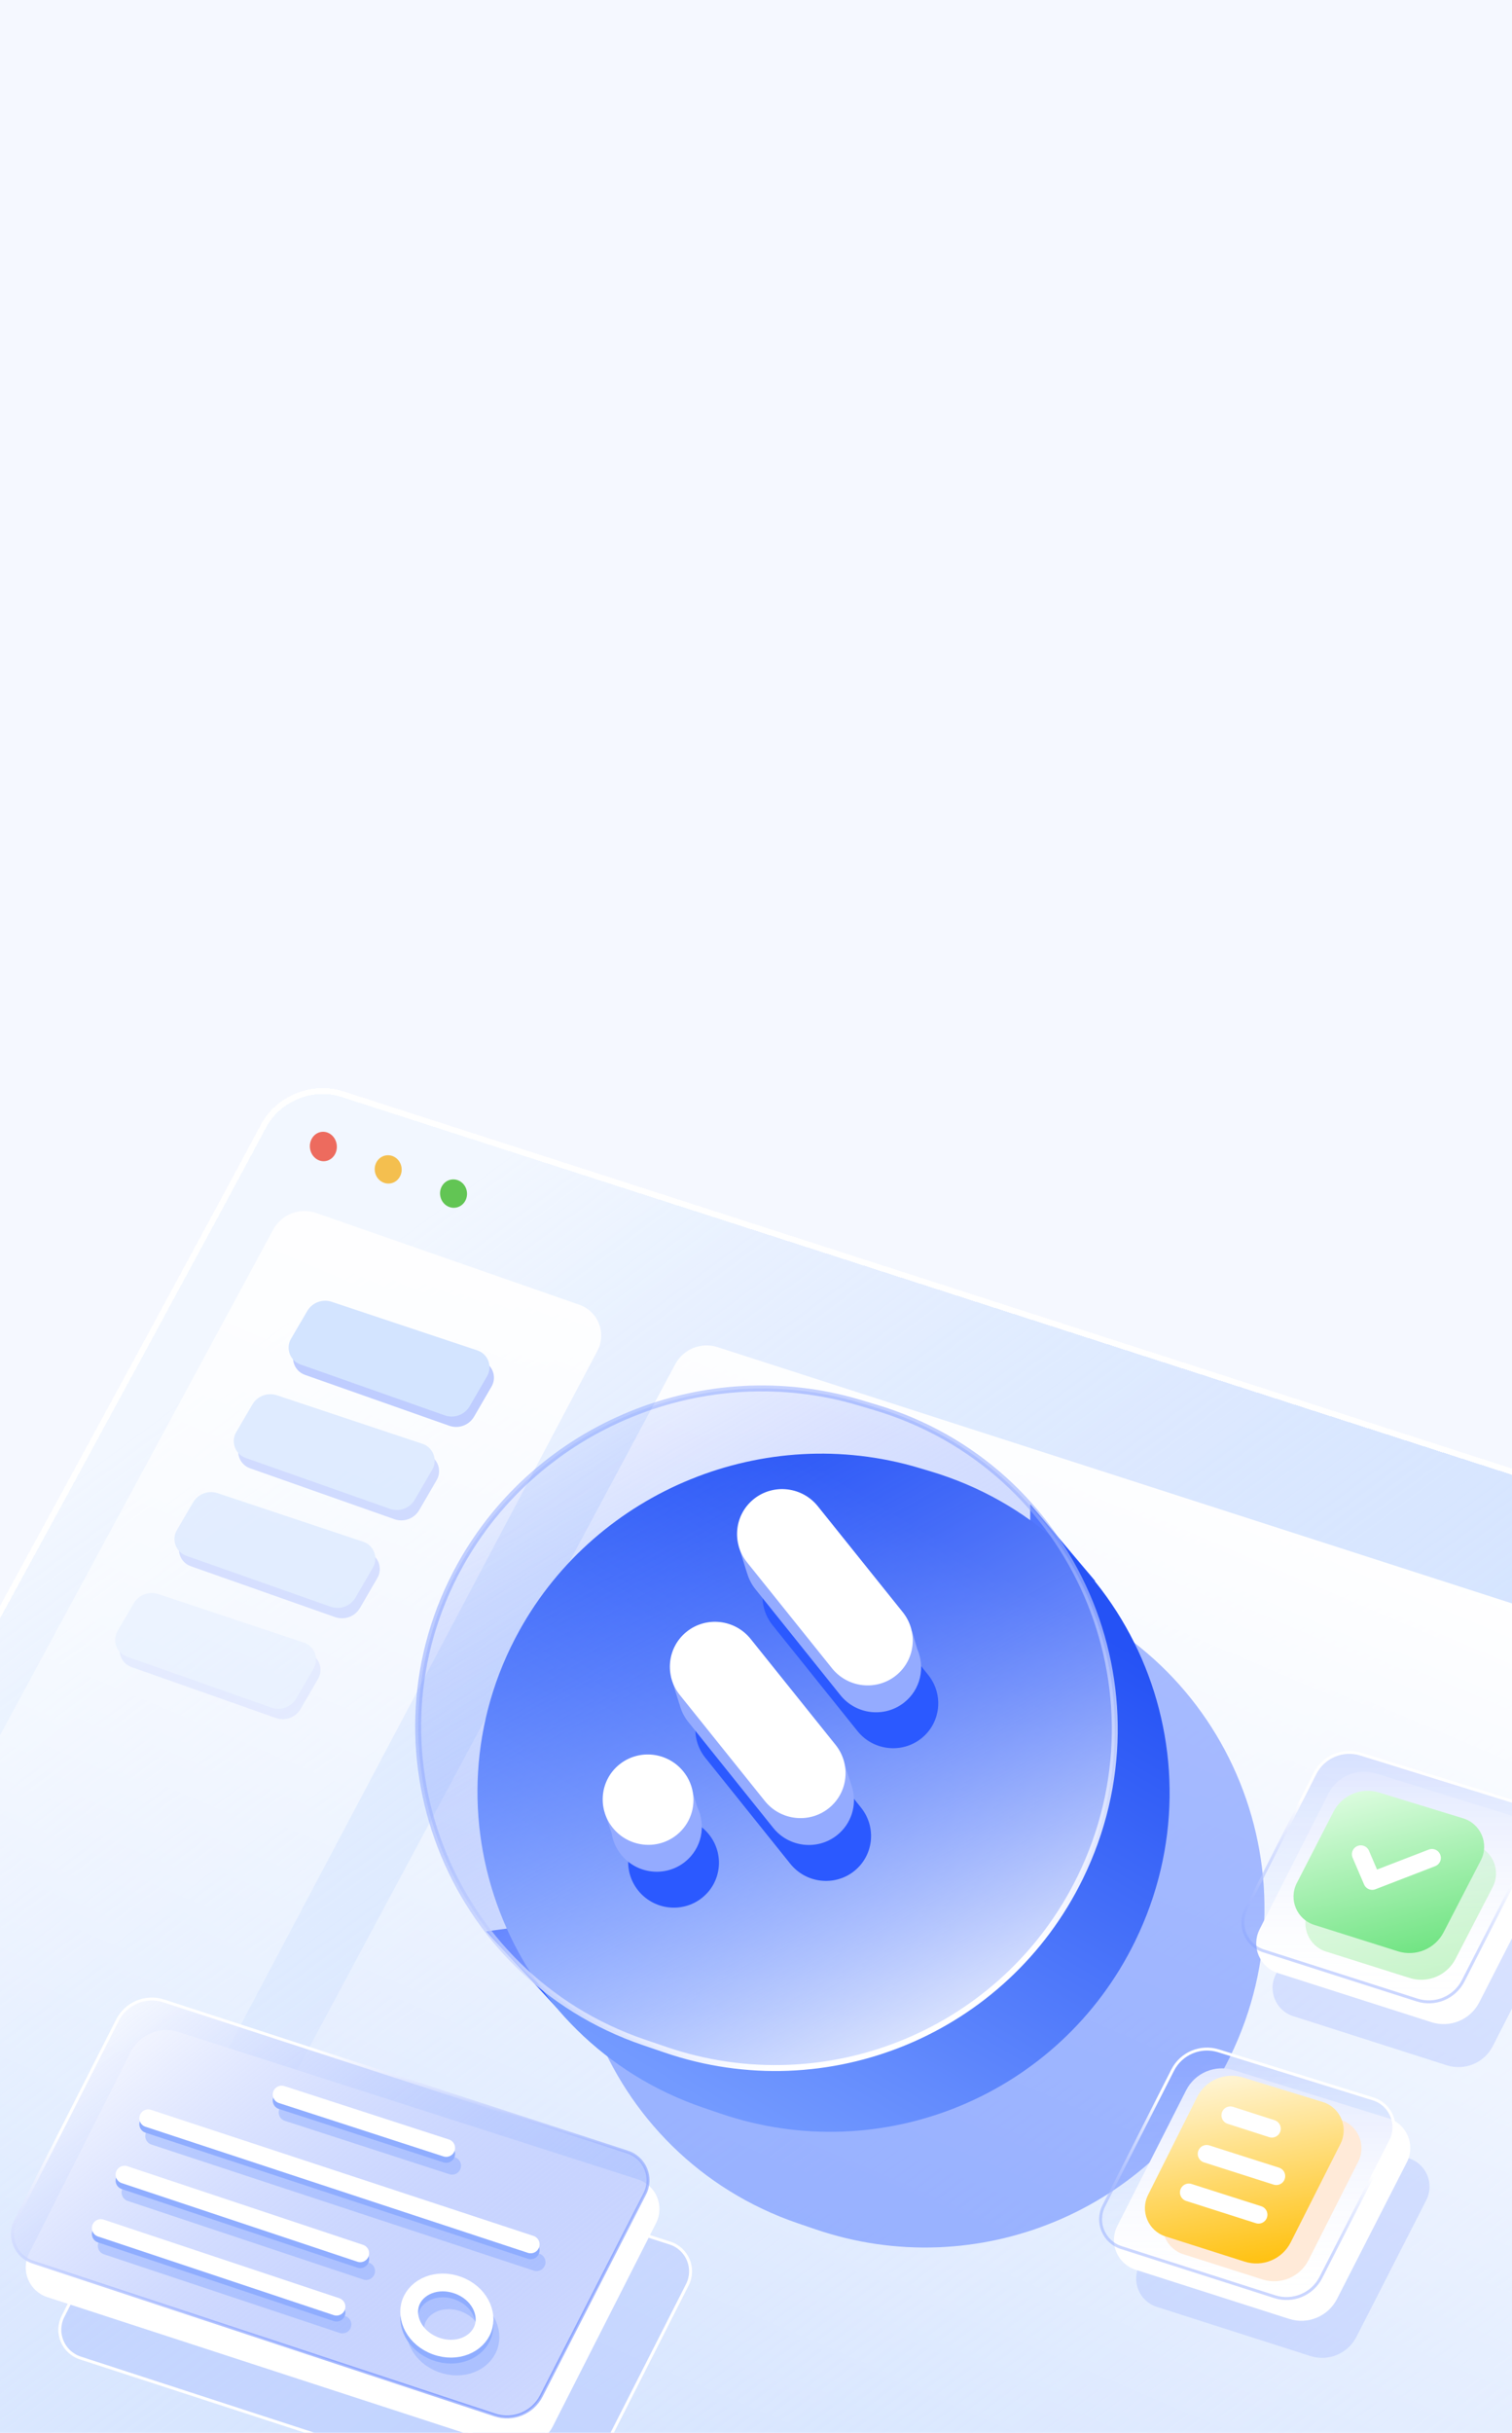 <svg width="510" height="820" viewBox="0 0 510 820" fill="none" xmlns="http://www.w3.org/2000/svg">
<g clip-path="url(#clip0_12333_21655)">
<rect width="510" height="820" fill="#F5F8FF"/>
<g filter="url(#filter0_d_12333_21655)">
<path d="M-133 772.5C-69.732 658.502 50.637 437.854 83.859 375.583C88.843 366.24 100.368 361.538 110.445 364.788L618 528.5L454 984L-133 772.5Z" fill="url(#paint0_linear_12333_21655)" shape-rendering="crispEdges"/>
<path d="M-133 772.5C-69.732 658.502 50.637 437.854 83.859 375.583C88.843 366.24 100.368 361.538 110.445 364.788L618 528.5L454 984L-133 772.5Z" stroke="white" stroke-width="2" shape-rendering="crispEdges"/>
</g>
<path d="M195.404 439.785L106.646 408.861C101.086 406.924 94.942 409.306 92.142 414.486L-80.882 734.512C-86.89 745.623 -81.22 759.452 -69.142 763.148L-0.196 784.248C13.559 788.458 28.365 782.312 35.096 769.6L201.506 455.32C204.659 449.366 201.766 442.002 195.404 439.785Z" fill="url(#paint1_linear_12333_21655)"/>
<path d="M601.797 570.05L242.028 454.072C236.51 452.293 230.509 454.713 227.77 459.823L54.09 783.813C48.273 794.664 53.548 808.145 65.185 812.166L451.678 945.714C467.325 951.12 484.395 942.831 489.82 927.19L608.815 584.124C610.837 578.295 607.67 571.943 601.797 570.05Z" fill="url(#paint2_linear_12333_21655)"/>
<path d="M188 677L164 651L175 649.5L188 677Z" fill="#2B59FF"/>
<path d="M162.504 458.668L113.386 442.295C110.247 441.249 106.804 442.544 105.132 445.4L99.672 454.727C97.768 457.98 99.3 462.163 102.856 463.416L151.534 480.574C154.705 481.691 158.223 480.397 159.913 477.49L165.793 467.376C167.705 464.087 166.113 459.871 162.504 458.668Z" fill="#BFCDFF"/>
<path d="M161.004 455.168L111.886 438.795C108.747 437.749 105.304 439.044 103.632 441.9L98.172 451.227C96.268 454.48 97.8 458.663 101.356 459.916L150.034 477.074C153.205 478.191 156.723 476.897 158.413 473.99L164.293 463.876C166.205 460.587 164.613 456.371 161.004 455.168Z" fill="#D3E4FF"/>
<g opacity="0.7">
<path d="M144.004 490.168L94.886 473.795C91.747 472.749 88.303 474.044 86.632 476.9L81.172 486.227C79.268 489.48 80.8 493.663 84.356 494.916L133.034 512.074C136.205 513.191 139.723 511.897 141.413 508.99L147.293 498.876C149.205 495.587 147.613 491.371 144.004 490.168Z" fill="#BFCDFF"/>
<path d="M142.504 486.668L93.386 470.295C90.247 469.249 86.803 470.544 85.132 473.4L79.672 482.727C77.768 485.98 79.3 490.163 82.856 491.416L131.534 508.574C134.705 509.691 138.223 508.397 139.913 505.49L145.793 495.376C147.705 492.087 146.113 487.871 142.504 486.668Z" fill="#D3E4FF"/>
</g>
<g opacity="0.6">
<path d="M124.004 523.168L74.886 506.795C71.747 505.749 68.303 507.044 66.632 509.9L61.172 519.227C59.268 522.48 60.8 526.663 64.356 527.916L113.034 545.074C116.205 546.191 119.723 544.897 121.413 541.99L127.293 531.876C129.205 528.587 127.613 524.371 124.004 523.168Z" fill="#BFCDFF"/>
<path d="M122.504 519.668L73.386 503.295C70.247 502.249 66.803 503.544 65.132 506.4L59.672 515.727C57.768 518.98 59.3 523.163 62.856 524.416L111.534 541.574C114.705 542.691 118.223 541.397 119.913 538.49L125.793 528.376C127.705 525.087 126.113 520.871 122.504 519.668Z" fill="#D3E4FF"/>
</g>
<g opacity="0.3">
<path d="M104.004 557.168L54.886 540.795C51.747 539.749 48.303 541.044 46.632 543.9L41.172 553.227C39.268 556.48 40.8 560.663 44.356 561.916L93.034 579.074C96.205 580.191 99.723 578.897 101.413 575.99L107.293 565.876C109.205 562.587 107.613 558.371 104.004 557.168Z" fill="#BFCDFF"/>
<path d="M102.504 553.668L53.386 537.295C50.247 536.249 46.803 537.544 45.132 540.4L39.672 549.727C37.768 552.98 39.3 557.163 42.856 558.416L91.534 575.574C94.705 576.691 98.223 575.397 99.913 572.49L105.793 562.376C107.705 559.087 106.113 554.871 102.504 553.668Z" fill="#D3E4FF"/>
</g>
<ellipse cx="4.966" cy="4.545" rx="4.966" ry="4.545" transform="matrix(-0.113 -0.994 -0.994 0.113 114.15 390.869)" fill="#ED6B5E"/>
<ellipse cx="4.783" cy="4.545" rx="4.783" ry="4.545" transform="matrix(-0.146 -0.989 -0.989 0.146 136.131 398.231)" fill="#F4BF4F"/>
<path d="M369.5 533C362.333 524.5 347.9 507.4 347.5 507V524L369.5 533Z" fill="#2B59FF"/>
<ellipse cx="4.79" cy="4.545" rx="4.79" ry="4.545" transform="matrix(-0.157 -0.988 -0.988 0.157 158.223 406.34)" fill="#62C554"/>
<g opacity="0.4" filter="url(#filter1_f_12333_21655)">
<path d="M345.715 534.894L341.833 533.739C290.003 518.322 233.475 541.262 207.225 588.536C173.239 649.742 202.899 726.788 269.153 749.405L275.032 751.411C329.596 770.037 389.497 745.177 414.837 693.389C445.679 630.357 412.973 554.908 345.715 534.894Z" fill="url(#paint3_linear_12333_21655)"/>
</g>
<path d="M313.715 495.894L309.833 494.739C258.003 479.322 201.475 502.262 175.225 549.536C141.239 610.742 170.899 687.788 237.153 710.405L243.032 712.411C297.596 731.037 357.497 706.177 382.837 654.389C413.679 591.357 380.973 515.908 313.715 495.894Z" fill="url(#paint4_linear_12333_21655)"/>
<g filter="url(#filter2_b_12333_21655)">
<path d="M295.222 474.372C293.413 473.833 291.615 473.297 289.828 472.765C238.004 457.335 181.476 480.261 155.226 527.534C121.24 588.74 150.902 665.786 217.158 688.4L224.533 690.917C279.097 709.54 338.996 684.678 364.336 632.891C395.179 569.858 362.476 494.405 295.222 474.372Z" fill="url(#paint5_linear_12333_21655)"/>
<path d="M295.222 474.372C293.413 473.833 291.615 473.297 289.828 472.765C238.004 457.335 181.476 480.261 155.226 527.534C121.24 588.74 150.902 665.786 217.158 688.4L224.533 690.917C279.097 709.54 338.996 684.678 364.336 632.891C395.179 569.858 362.476 494.405 295.222 474.372Z" stroke="url(#paint6_linear_12333_21655)" stroke-width="2"/>
</g>
<g filter="url(#filter3_f_12333_21655)">
<path fill-rule="evenodd" clip-rule="evenodd" d="M260.576 547.777L289.227 583.485C294.519 590.08 304.152 591.197 310.746 585.976C317.338 580.754 318.392 571.176 313.101 564.58L284.45 528.869C279.159 522.275 269.525 521.16 262.933 526.38C256.341 531.602 255.284 541.18 260.576 547.777ZM290.442 609.309L261.791 573.6C256.499 567.003 246.866 565.888 240.273 571.11C233.681 576.332 232.626 585.909 237.916 592.505L266.568 628.216C271.859 634.81 281.494 635.924 288.087 630.704C294.679 625.482 295.735 615.904 290.442 609.309ZM217.613 615.833C224.207 610.612 233.839 611.726 239.132 618.321C244.425 624.916 243.369 634.495 236.775 639.716C230.184 644.936 220.549 643.823 215.258 637.228C209.966 630.633 211.021 621.054 217.613 615.833Z" fill="#2B59FF"/>
</g>
<path fill-rule="evenodd" clip-rule="evenodd" d="M251.986 530.257L249.158 521.202L259.934 506.905L257.522 513.993C264.1 509.089 273.484 510.281 278.68 516.757L305.297 549.931L307.621 549.826L309.403 555.868C312.137 562.045 310.504 569.485 304.977 573.863C298.383 579.085 288.75 577.968 283.457 571.373L254.806 535.664C253.471 533.999 252.539 532.144 252 530.217L251.986 530.257ZM282.569 594.574L256.022 561.488C251.029 555.263 242.171 553.919 235.649 558.173L237.539 553.485L226.311 565.273L229.138 574.328L229.166 574.26C229.666 576.431 230.654 578.531 232.147 580.392L260.799 616.103C266.09 622.698 275.725 623.811 282.318 618.592C287.162 614.755 289.017 608.565 287.559 602.935L287.601 602.952L284.764 594.396L282.569 594.574ZM235.177 609.057L233.573 603.919L230.289 603.3C224.851 599.418 217.306 599.396 211.844 603.72C210.177 605.041 208.864 606.639 207.918 608.398L203.935 610.853L206.295 617.884C206.689 620.444 207.744 622.942 209.489 625.116C214.78 631.71 224.414 632.824 231.006 627.604C236.7 623.095 238.264 615.337 235.177 609.057Z" fill="#94ABFF"/>
<path fill-rule="evenodd" clip-rule="evenodd" d="M251.979 526.609L280.63 562.317C285.923 568.912 295.556 570.029 302.15 564.808C308.742 559.586 309.795 550.008 304.505 543.412L275.853 507.701C270.562 501.107 260.928 499.992 254.337 505.212C247.744 510.434 246.687 520.012 251.979 526.609ZM281.846 588.141L253.195 552.432C247.903 545.835 238.269 544.72 231.677 549.942C225.084 555.164 224.03 564.741 229.32 571.337L257.972 607.048C263.263 613.642 272.897 614.756 279.49 609.536C286.083 604.315 287.138 594.736 281.846 588.141ZM209.017 594.665C215.611 589.444 225.243 590.558 230.535 597.153C235.828 603.748 234.773 613.327 228.179 618.548C221.587 623.768 211.952 622.655 206.662 616.06C201.369 609.465 202.424 599.886 209.017 594.665Z" fill="white"/>
<g filter="url(#filter4_f_12333_21655)">
<path d="M430.316 665.526L453.532 619.788C456.401 614.136 462.929 611.377 468.982 613.258L521.157 629.474C527.082 631.316 529.917 638.052 527.093 643.576L503.523 689.675C500.626 695.342 494.052 698.078 487.989 696.139L436.188 679.577C430.321 677.701 427.528 671.019 430.316 665.526Z" fill="#96AFFF" fill-opacity="0.3"/>
</g>
<path d="M425.316 650.526L448.532 604.788C451.401 599.136 457.929 596.377 463.982 598.258L516.157 614.474C522.082 616.316 524.917 623.052 522.093 628.576L498.523 674.675C495.626 680.342 489.052 683.078 482.989 681.139L431.188 664.577C425.321 662.701 422.528 656.019 425.316 650.526Z" fill="white" stroke="white"/>
<g filter="url(#filter5_f_12333_21655)">
<path d="M384.316 763.526L407.532 717.788C410.401 712.136 416.929 709.377 422.982 711.258L475.157 727.474C481.082 729.316 483.917 736.052 481.093 741.576L457.523 787.675C454.626 793.342 448.052 796.078 441.989 794.139L390.188 777.577C384.321 775.701 381.528 769.019 384.316 763.526Z" fill="#96AFFF" fill-opacity="0.3"/>
</g>
<path d="M377.316 750.526L400.532 704.788C403.401 699.136 409.929 696.377 415.982 698.258L468.157 714.474C474.082 716.316 476.917 723.052 474.093 728.576L450.523 774.675C447.626 780.342 441.052 783.078 434.989 781.139L383.188 764.577C377.321 762.701 374.528 756.019 377.316 750.526Z" fill="white" stroke="white"/>
<g filter="url(#filter6_f_12333_21655)">
<path d="M21.25 780.78L55.498 712.913C58.379 707.204 64.984 704.438 71.073 706.39L225.982 756.062C231.846 757.942 234.634 764.625 231.843 770.115L197.039 838.586C194.138 844.293 187.513 847.039 181.425 845.056L27.082 794.794C21.255 792.896 18.49 786.251 21.25 780.78Z" fill="#96AFFF" fill-opacity="0.3"/>
<path d="M21.25 780.78L55.498 712.913C58.379 707.204 64.984 704.438 71.073 706.39L225.982 756.062C231.846 757.942 234.634 764.625 231.843 770.115L197.039 838.586C194.138 844.293 187.513 847.039 181.425 845.056L27.082 794.794C21.255 792.896 18.49 786.251 21.25 780.78Z" stroke="white"/>
</g>
<path d="M10.251 759.78L44.498 691.913C47.379 686.204 53.984 683.438 60.073 685.39L214.982 735.062C220.846 736.942 223.634 743.625 220.843 749.115L186.039 817.586C183.138 823.293 176.513 826.039 170.425 824.056L16.082 773.794C10.255 771.896 7.49 765.251 10.251 759.78Z" fill="white" stroke="white"/>
<g filter="url(#filter7_b_12333_21655)">
<path d="M420.316 643.526L443.532 597.788C446.401 592.136 452.929 589.377 458.982 591.258L511.157 607.474C517.082 609.316 519.917 616.052 517.093 621.576L493.523 667.675C490.626 673.342 484.052 676.078 477.989 674.139L426.188 657.577C420.321 655.701 417.528 649.019 420.316 643.526Z" fill="url(#paint7_linear_12333_21655)"/>
<path d="M420.316 643.526L443.532 597.788C446.401 592.136 452.929 589.377 458.982 591.258L511.157 607.474C517.082 609.316 519.917 616.052 517.093 621.576L493.523 667.675C490.626 673.342 484.052 676.078 477.989 674.139L426.188 657.577C420.321 655.701 417.528 649.019 420.316 643.526Z" stroke="url(#paint8_linear_12333_21655)"/>
</g>
<g filter="url(#filter8_f_12333_21655)">
<path d="M441.42 643.705L453.774 619.675C456.653 614.076 463.13 611.344 469.149 613.191L497.542 621.903C503.507 623.734 506.358 630.521 503.488 636.062L490.94 660.29C488.034 665.903 481.511 668.611 475.484 666.709L447.303 657.814C441.395 655.949 438.587 649.215 441.42 643.705Z" fill="url(#paint9_linear_12333_21655)" fill-opacity="0.39"/>
</g>
<g filter="url(#filter9_b_12333_21655)">
<path d="M437.42 634.705L449.774 610.675C452.653 605.076 459.13 602.344 465.149 604.191L493.542 612.903C499.507 614.734 502.358 621.521 499.488 627.062L486.94 651.29C484.034 656.903 477.511 659.611 471.484 657.709L443.303 648.814C437.395 646.949 434.587 640.215 437.42 634.705Z" fill="url(#paint10_linear_12333_21655)"/>
</g>
<g filter="url(#filter10_b_12333_21655)">
<path d="M372.316 743.526L395.532 697.788C398.401 692.136 404.929 689.377 410.982 691.258L463.157 707.474C469.082 709.316 471.917 716.052 469.093 721.576L445.523 767.675C442.626 773.342 436.052 776.078 429.989 774.139L378.188 757.577C372.321 755.701 369.528 749.019 372.316 743.526Z" fill="url(#paint11_linear_12333_21655)"/>
<path d="M372.316 743.526L395.532 697.788C398.401 692.136 404.929 689.377 410.982 691.258L463.157 707.474C469.082 709.316 471.917 716.052 469.093 721.576L445.523 767.675C442.626 773.342 436.052 776.078 429.989 774.139L378.188 757.577C372.321 755.701 369.528 749.019 372.316 743.526Z" stroke="url(#paint12_linear_12333_21655)"/>
</g>
<g filter="url(#filter11_f_12333_21655)">
<path d="M393.248 745.816L409.794 712.829C412.64 707.155 419.168 704.366 425.236 706.232L452.167 714.515C458.09 716.336 460.948 723.052 458.153 728.583L441.371 761.796C438.493 767.492 431.905 770.257 425.824 768.321L399.152 759.828C393.297 757.964 390.492 751.309 393.248 745.816Z" fill="#FFEAD8"/>
</g>
<g filter="url(#filter12_b_12333_21655)">
<path d="M387.248 739.816L403.794 706.829C406.64 701.155 413.168 698.366 419.236 700.232L446.167 708.515C452.09 710.336 454.948 717.052 452.153 722.583L435.371 755.796C432.493 761.492 425.905 764.257 419.824 762.321L393.152 753.828C387.297 751.964 384.492 745.309 387.248 739.816Z" fill="url(#paint13_linear_12333_21655)"/>
</g>
<g filter="url(#filter13_b_12333_21655)">
<path d="M5.277 748.441L39.626 680.91C42.528 675.204 49.152 672.461 55.239 674.443L211.682 725.388C217.533 727.293 220.292 733.98 217.486 739.456L182.578 807.589C179.655 813.293 173.012 816.016 166.927 814.004L11.051 762.47C5.237 760.547 2.501 753.899 5.277 748.441Z" fill="url(#paint14_linear_12333_21655)"/>
<path d="M5.277 748.441L39.626 680.91C42.528 675.204 49.152 672.461 55.239 674.443L211.682 725.388C217.533 727.293 220.292 733.98 217.486 739.456L182.578 807.589C179.655 813.293 173.012 816.016 166.927 814.004L11.051 762.47C5.237 760.547 2.501 753.899 5.277 748.441Z" stroke="url(#paint15_linear_12333_21655)"/>
</g>
<path d="M415 713L429 717.5" stroke="white" stroke-width="6" stroke-linecap="round"/>
<path d="M407 726L430.5 733.5" stroke="white" stroke-width="6" stroke-linecap="round"/>
<path d="M401 739L424.5 746.5" stroke="white" stroke-width="6" stroke-linecap="round"/>
<g filter="url(#filter14_f_12333_21655)">
<path d="M52 720L181 762.5" stroke="#80A3FF" stroke-opacity="0.4" stroke-width="6" stroke-linecap="round"/>
<path d="M97 712L152.5 730" stroke="#80A3FF" stroke-opacity="0.4" stroke-width="6" stroke-linecap="round"/>
<path d="M44 739L123.5 765.5" stroke="#80A3FF" stroke-opacity="0.4" stroke-width="6" stroke-linecap="round"/>
<path d="M36 757L115.5 783.5" stroke="#80A3FF" stroke-opacity="0.4" stroke-width="6" stroke-linecap="round"/>
<path d="M164.891 790.909C162.967 796.218 156.105 799.32 149.01 796.749C141.915 794.178 138.632 787.401 140.556 782.091C142.48 776.782 149.342 773.68 156.437 776.251C163.532 778.822 166.815 785.599 164.891 790.909Z" stroke="#80A3FF" stroke-opacity="0.4" stroke-width="6"/>
</g>
<path d="M50 716L179 758.5" stroke="#8FADFF" stroke-width="6" stroke-linecap="round"/>
<path d="M95 708L150.5 726" stroke="#8FADFF" stroke-width="6" stroke-linecap="round"/>
<path d="M42 735L121.5 761.5" stroke="#8FADFF" stroke-width="6" stroke-linecap="round"/>
<path d="M34 753L113.5 779.5" stroke="#8FADFF" stroke-width="6" stroke-linecap="round"/>
<path d="M162.891 786.909C160.967 792.218 154.105 795.32 147.01 792.749C139.915 790.178 136.632 783.401 138.556 778.091C140.48 772.782 147.342 769.68 154.437 772.251C161.532 774.822 164.815 781.599 162.891 786.909Z" stroke="#8FADFF" stroke-width="6"/>
<path d="M50 714L179 756.5" stroke="white" stroke-width="6" stroke-linecap="round"/>
<path d="M95 706L150.5 724" stroke="white" stroke-width="6" stroke-linecap="round"/>
<path d="M42 733L121.5 759.5" stroke="white" stroke-width="6" stroke-linecap="round"/>
<path d="M34 751L113.5 777.5" stroke="white" stroke-width="6" stroke-linecap="round"/>
<path d="M162.891 784.909C160.967 790.218 154.105 793.32 147.01 790.749C139.915 788.178 136.632 781.401 138.556 776.091C140.48 770.782 147.342 767.68 154.437 770.251C161.532 772.822 164.815 779.599 162.891 784.909Z" stroke="white" stroke-width="6"/>
<path d="M459 625L462.857 634L483 626.227" stroke="white" stroke-width="6" stroke-linecap="round" stroke-linejoin="round"/>
</g>
<defs>
<filter id="filter0_d_12333_21655" x="-187.445" y="308.762" width="869.736" height="738.518" filterUnits="userSpaceOnUse" color-interpolation-filters="sRGB">
<feFlood flood-opacity="0" result="BackgroundImageFix"/>
<feColorMatrix in="SourceAlpha" type="matrix" values="0 0 0 0 0 0 0 0 0 0 0 0 0 0 0 0 0 0 127 0" result="hardAlpha"/>
<feOffset dx="5" dy="4"/>
<feGaussianBlur stdDeviation="29"/>
<feComposite in2="hardAlpha" operator="out"/>
<feColorMatrix type="matrix" values="0 0 0 0 0.451 0 0 0 0 0.635 0 0 0 0 1 0 0 0 0.21 0"/>
<feBlend mode="normal" in2="BackgroundImageFix" result="effect1_dropShadow_12333_21655"/>
<feBlend mode="normal" in="SourceGraphic" in2="effect1_dropShadow_12333_21655" result="shape"/>
</filter>
<filter id="filter1_f_12333_21655" x="158.049" y="493.971" width="303.468" height="298.597" filterUnits="userSpaceOnUse" color-interpolation-filters="sRGB">
<feFlood flood-opacity="0" result="BackgroundImageFix"/>
<feBlend mode="normal" in="SourceGraphic" in2="BackgroundImageFix" result="shape"/>
<feGaussianBlur stdDeviation="17.5" result="effect1_foregroundBlur_12333_21655"/>
</filter>
<filter id="filter2_b_12333_21655" x="122.051" y="448.989" width="272.966" height="267.083" filterUnits="userSpaceOnUse" color-interpolation-filters="sRGB">
<feFlood flood-opacity="0" result="BackgroundImageFix"/>
<feGaussianBlur in="BackgroundImageFix" stdDeviation="9"/>
<feComposite in2="SourceAlpha" operator="in" result="effect1_backgroundBlur_12333_21655"/>
<feBlend mode="normal" in="SourceGraphic" in2="effect1_backgroundBlur_12333_21655" result="shape"/>
</filter>
<filter id="filter3_f_12333_21655" x="205.887" y="517.091" width="116.584" height="131.914" filterUnits="userSpaceOnUse" color-interpolation-filters="sRGB">
<feFlood flood-opacity="0" result="BackgroundImageFix"/>
<feBlend mode="normal" in="SourceGraphic" in2="BackgroundImageFix" result="shape"/>
<feGaussianBlur stdDeviation="3" result="effect1_foregroundBlur_12333_21655"/>
</filter>
<filter id="filter4_f_12333_21655" x="417.229" y="600.67" width="122.964" height="108.088" filterUnits="userSpaceOnUse" color-interpolation-filters="sRGB">
<feFlood flood-opacity="0" result="BackgroundImageFix"/>
<feBlend mode="normal" in="SourceGraphic" in2="BackgroundImageFix" result="shape"/>
<feGaussianBlur stdDeviation="6" result="effect1_foregroundBlur_12333_21655"/>
</filter>
<filter id="filter5_f_12333_21655" x="371.229" y="698.67" width="122.964" height="108.088" filterUnits="userSpaceOnUse" color-interpolation-filters="sRGB">
<feFlood flood-opacity="0" result="BackgroundImageFix"/>
<feBlend mode="normal" in="SourceGraphic" in2="BackgroundImageFix" result="shape"/>
<feGaussianBlur stdDeviation="6" result="effect1_foregroundBlur_12333_21655"/>
</filter>
<filter id="filter6_f_12333_21655" x="5.674" y="691.268" width="241.76" height="168.93" filterUnits="userSpaceOnUse" color-interpolation-filters="sRGB">
<feFlood flood-opacity="0" result="BackgroundImageFix"/>
<feBlend mode="normal" in="SourceGraphic" in2="BackgroundImageFix" result="shape"/>
<feGaussianBlur stdDeviation="7" result="effect1_foregroundBlur_12333_21655"/>
</filter>
<filter id="filter7_b_12333_21655" x="414.729" y="586.17" width="107.965" height="93.088" filterUnits="userSpaceOnUse" color-interpolation-filters="sRGB">
<feFlood flood-opacity="0" result="BackgroundImageFix"/>
<feGaussianBlur in="BackgroundImageFix" stdDeviation="2"/>
<feComposite in2="SourceAlpha" operator="in" result="effect1_backgroundBlur_12333_21655"/>
<feBlend mode="normal" in="SourceGraphic" in2="effect1_backgroundBlur_12333_21655" result="shape"/>
</filter>
<filter id="filter8_f_12333_21655" x="437.308" y="609.618" width="70.304" height="60.695" filterUnits="userSpaceOnUse" color-interpolation-filters="sRGB">
<feFlood flood-opacity="0" result="BackgroundImageFix"/>
<feBlend mode="normal" in="SourceGraphic" in2="BackgroundImageFix" result="shape"/>
<feGaussianBlur stdDeviation="1.5" result="effect1_foregroundBlur_12333_21655"/>
</filter>
<filter id="filter9_b_12333_21655" x="432.308" y="599.618" width="72.304" height="62.695" filterUnits="userSpaceOnUse" color-interpolation-filters="sRGB">
<feFlood flood-opacity="0" result="BackgroundImageFix"/>
<feGaussianBlur in="BackgroundImageFix" stdDeviation="2"/>
<feComposite in2="SourceAlpha" operator="in" result="effect1_backgroundBlur_12333_21655"/>
<feBlend mode="normal" in="SourceGraphic" in2="effect1_backgroundBlur_12333_21655" result="shape"/>
</filter>
<filter id="filter10_b_12333_21655" x="366.729" y="686.17" width="107.965" height="93.088" filterUnits="userSpaceOnUse" color-interpolation-filters="sRGB">
<feFlood flood-opacity="0" result="BackgroundImageFix"/>
<feGaussianBlur in="BackgroundImageFix" stdDeviation="2"/>
<feComposite in2="SourceAlpha" operator="in" result="effect1_backgroundBlur_12333_21655"/>
<feBlend mode="normal" in="SourceGraphic" in2="effect1_backgroundBlur_12333_21655" result="shape"/>
</filter>
<filter id="filter11_f_12333_21655" x="390.182" y="703.656" width="71.05" height="67.279" filterUnits="userSpaceOnUse" color-interpolation-filters="sRGB">
<feFlood flood-opacity="0" result="BackgroundImageFix"/>
<feBlend mode="normal" in="SourceGraphic" in2="BackgroundImageFix" result="shape"/>
<feGaussianBlur stdDeviation="1" result="effect1_foregroundBlur_12333_21655"/>
</filter>
<filter id="filter12_b_12333_21655" x="382.182" y="695.656" width="75.05" height="71.279" filterUnits="userSpaceOnUse" color-interpolation-filters="sRGB">
<feFlood flood-opacity="0" result="BackgroundImageFix"/>
<feGaussianBlur in="BackgroundImageFix" stdDeviation="2"/>
<feComposite in2="SourceAlpha" operator="in" result="effect1_backgroundBlur_12333_21655"/>
<feBlend mode="normal" in="SourceGraphic" in2="effect1_backgroundBlur_12333_21655" result="shape"/>
</filter>
<filter id="filter13_b_12333_21655" x="-0.314" y="669.302" width="223.405" height="149.862" filterUnits="userSpaceOnUse" color-interpolation-filters="sRGB">
<feFlood flood-opacity="0" result="BackgroundImageFix"/>
<feGaussianBlur in="BackgroundImageFix" stdDeviation="2"/>
<feComposite in2="SourceAlpha" operator="in" result="effect1_backgroundBlur_12333_21655"/>
<feBlend mode="normal" in="SourceGraphic" in2="effect1_backgroundBlur_12333_21655" result="shape"/>
</filter>
<filter id="filter14_f_12333_21655" x="28.999" y="704.999" width="159.002" height="99.657" filterUnits="userSpaceOnUse" color-interpolation-filters="sRGB">
<feFlood flood-opacity="0" result="BackgroundImageFix"/>
<feBlend mode="normal" in="SourceGraphic" in2="BackgroundImageFix" result="shape"/>
<feGaussianBlur stdDeviation="2" result="effect1_foregroundBlur_12333_21655"/>
</filter>
<linearGradient id="paint0_linear_12333_21655" x1="114.5" y1="423.5" x2="648" y2="1139" gradientUnits="userSpaceOnUse">
<stop stop-color="#F2F7FF"/>
<stop offset="1" stop-color="#74A6FF" stop-opacity="0"/>
</linearGradient>
<linearGradient id="paint1_linear_12333_21655" x1="174.5" y1="405" x2="14.5" y2="780" gradientUnits="userSpaceOnUse">
<stop stop-color="white"/>
<stop offset="1" stop-color="white" stop-opacity="0"/>
</linearGradient>
<linearGradient id="paint2_linear_12333_21655" x1="310" y1="450.5" x2="150.001" y2="825.5" gradientUnits="userSpaceOnUse">
<stop stop-color="white"/>
<stop offset="1" stop-color="white" stop-opacity="0"/>
</linearGradient>
<linearGradient id="paint3_linear_12333_21655" x1="310.75" y1="507" x2="310.75" y2="788" gradientUnits="userSpaceOnUse">
<stop stop-color="#2B59FF"/>
<stop offset="1" stop-color="#2B59FF"/>
</linearGradient>
<linearGradient id="paint4_linear_12333_21655" x1="334.5" y1="528.5" x2="226.5" y2="711.5" gradientUnits="userSpaceOnUse">
<stop stop-color="#2552F5"/>
<stop offset="0.964" stop-color="#739AFF"/>
</linearGradient>
<linearGradient id="paint5_linear_12333_21655" x1="190.5" y1="465" x2="315.5" y2="687.5" gradientUnits="userSpaceOnUse">
<stop stop-color="#2B59FF" stop-opacity="0.04"/>
<stop offset="1" stop-color="white" stop-opacity="0.78"/>
</linearGradient>
<linearGradient id="paint6_linear_12333_21655" x1="308.5" y1="675.5" x2="196.5" y2="426.5" gradientUnits="userSpaceOnUse">
<stop stop-color="white"/>
<stop offset="1" stop-color="#2B59FF" stop-opacity="0.15"/>
</linearGradient>
<linearGradient id="paint7_linear_12333_21655" x1="468.75" y1="588" x2="468.75" y2="677.5" gradientUnits="userSpaceOnUse">
<stop stop-color="#2B59FF" stop-opacity="0.17"/>
<stop offset="1" stop-color="white" stop-opacity="0"/>
</linearGradient>
<linearGradient id="paint8_linear_12333_21655" x1="433.5" y1="698" x2="463.5" y2="616" gradientUnits="userSpaceOnUse">
<stop stop-color="#2B59FF" stop-opacity="0"/>
<stop offset="1" stop-color="white"/>
</linearGradient>
<linearGradient id="paint9_linear_12333_21655" x1="464" y1="604.5" x2="482" y2="674.5" gradientUnits="userSpaceOnUse">
<stop stop-color="#E9FFEA"/>
<stop offset="1" stop-color="#64E169"/>
</linearGradient>
<linearGradient id="paint10_linear_12333_21655" x1="460" y1="595.5" x2="478" y2="665.5" gradientUnits="userSpaceOnUse">
<stop stop-color="#E9FFEA"/>
<stop offset="1" stop-color="#64E178"/>
</linearGradient>
<linearGradient id="paint11_linear_12333_21655" x1="420.75" y1="688" x2="420.75" y2="777.5" gradientUnits="userSpaceOnUse">
<stop stop-color="#2B59FF" stop-opacity="0.17"/>
<stop offset="1" stop-color="white" stop-opacity="0"/>
</linearGradient>
<linearGradient id="paint12_linear_12333_21655" x1="385.5" y1="798" x2="415.5" y2="716" gradientUnits="userSpaceOnUse">
<stop stop-color="#2B59FF" stop-opacity="0"/>
<stop offset="1" stop-color="white"/>
</linearGradient>
<linearGradient id="paint13_linear_12333_21655" x1="425" y1="768.5" x2="412" y2="699" gradientUnits="userSpaceOnUse">
<stop stop-color="#FFBD00"/>
<stop offset="1" stop-color="#FFF5D7"/>
</linearGradient>
<linearGradient id="paint14_linear_12333_21655" x1="193.5" y1="852.5" x2="44" y2="664" gradientUnits="userSpaceOnUse">
<stop stop-color="#2B59FF" stop-opacity="0.17"/>
<stop offset="1" stop-color="white" stop-opacity="0.82"/>
</linearGradient>
<linearGradient id="paint15_linear_12333_21655" x1="177.5" y1="817" x2="132.817" y2="681.56" gradientUnits="userSpaceOnUse">
<stop stop-color="#2B59FF" stop-opacity="0.4"/>
<stop offset="1" stop-color="white"/>
</linearGradient>
<clipPath id="clip0_12333_21655">
<rect width="510" height="820" fill="white"/>
</clipPath>
</defs>
</svg>
